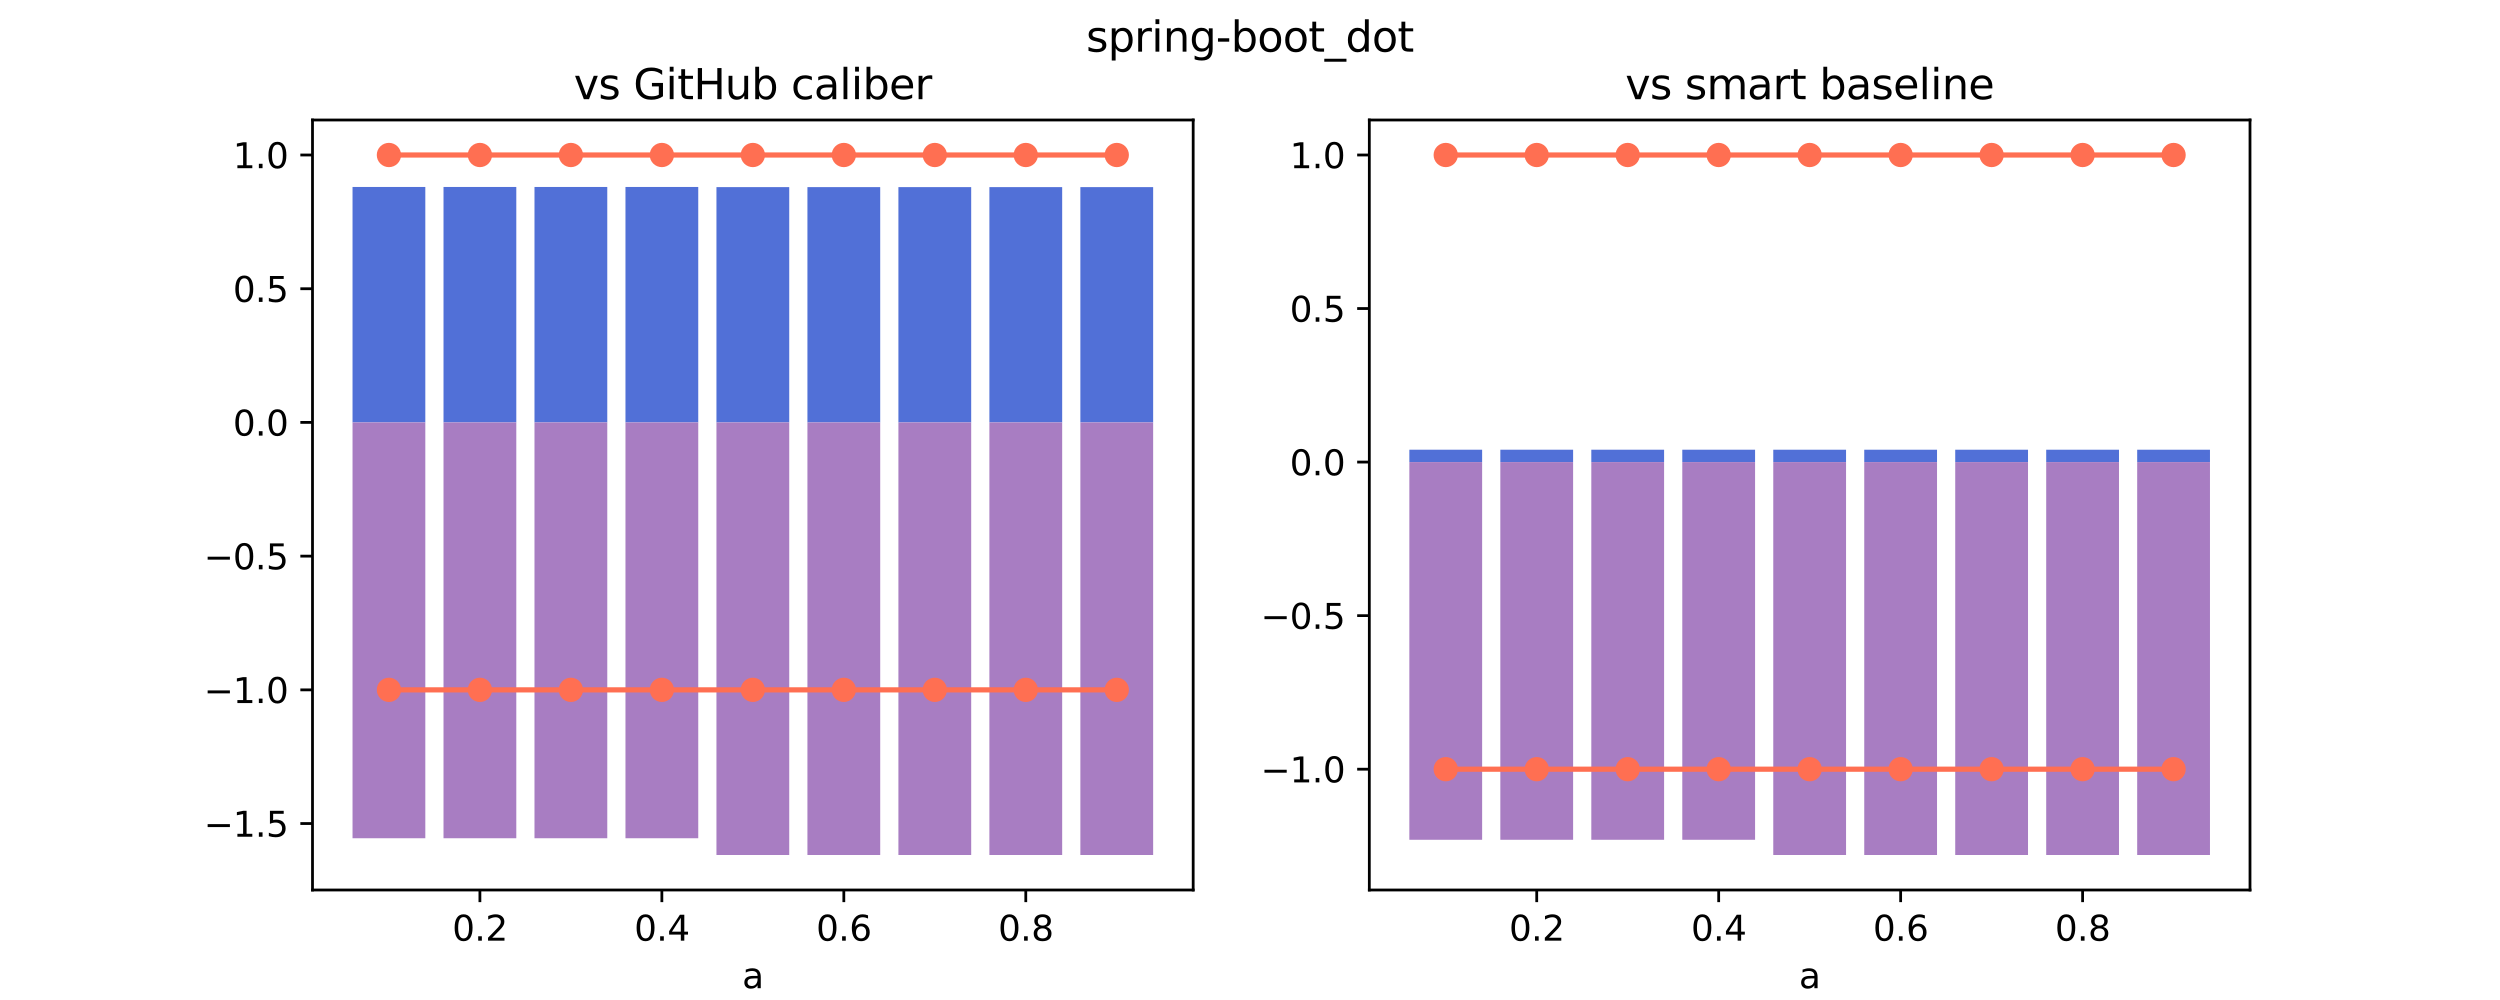 <?xml version="1.0" encoding="utf-8" standalone="no"?>
<!DOCTYPE svg PUBLIC "-//W3C//DTD SVG 1.1//EN"
  "http://www.w3.org/Graphics/SVG/1.1/DTD/svg11.dtd">
<svg xmlns:xlink="http://www.w3.org/1999/xlink" width="720pt" height="288pt" viewBox="0 0 720 288" xmlns="http://www.w3.org/2000/svg" version="1.1">
 <defs>
  <style type="text/css">*{stroke-linejoin: round; stroke-linecap: butt}</style>
 </defs>
 <g id="figure_1">
  <g id="patch_1">
   <path d="M 0 288 
L 720 288 
L 720 0 
L 0 0 
z
" style="fill: #ffffff"/>
  </g>
  <g id="axes_1">
   <g id="patch_2">
    <path d="M 90 256.32 
L 343.636 256.32 
L 343.636 34.56 
L 90 34.56 
z
" style="fill: #ffffff"/>
   </g>
   <g id="patch_3">
    <path d="M 101.529 121.658 
L 122.491 121.658 
L 122.491 53.846 
L 101.529 53.846 
z
" clip-path="url(#p2cca40b9d6)" style="fill: #5170d7"/>
   </g>
   <g id="patch_4">
    <path d="M 127.731 121.658 
L 148.693 121.658 
L 148.693 53.846 
L 127.731 53.846 
z
" clip-path="url(#p2cca40b9d6)" style="fill: #5170d7"/>
   </g>
   <g id="patch_5">
    <path d="M 153.933 121.658 
L 174.895 121.658 
L 174.895 53.846 
L 153.933 53.846 
z
" clip-path="url(#p2cca40b9d6)" style="fill: #5170d7"/>
   </g>
   <g id="patch_6">
    <path d="M 180.135 121.658 
L 201.097 121.658 
L 201.097 53.846 
L 180.135 53.846 
z
" clip-path="url(#p2cca40b9d6)" style="fill: #5170d7"/>
   </g>
   <g id="patch_7">
    <path d="M 206.337 121.658 
L 227.299 121.658 
L 227.299 53.89 
L 206.337 53.89 
z
" clip-path="url(#p2cca40b9d6)" style="fill: #5170d7"/>
   </g>
   <g id="patch_8">
    <path d="M 232.539 121.658 
L 253.501 121.658 
L 253.501 53.89 
L 232.539 53.89 
z
" clip-path="url(#p2cca40b9d6)" style="fill: #5170d7"/>
   </g>
   <g id="patch_9">
    <path d="M 258.742 121.658 
L 279.703 121.658 
L 279.703 53.89 
L 258.742 53.89 
z
" clip-path="url(#p2cca40b9d6)" style="fill: #5170d7"/>
   </g>
   <g id="patch_10">
    <path d="M 284.944 121.658 
L 305.905 121.658 
L 305.905 53.89 
L 284.944 53.89 
z
" clip-path="url(#p2cca40b9d6)" style="fill: #5170d7"/>
   </g>
   <g id="patch_11">
    <path d="M 311.146 121.658 
L 332.107 121.658 
L 332.107 53.89 
L 311.146 53.89 
z
" clip-path="url(#p2cca40b9d6)" style="fill: #5170d7"/>
   </g>
   <g id="patch_12">
    <path d="M 101.529 121.658 
L 122.491 121.658 
L 122.491 241.415 
L 101.529 241.415 
z
" clip-path="url(#p2cca40b9d6)" style="fill: #a87dc2"/>
   </g>
   <g id="patch_13">
    <path d="M 127.731 121.658 
L 148.693 121.658 
L 148.693 241.415 
L 127.731 241.415 
z
" clip-path="url(#p2cca40b9d6)" style="fill: #a87dc2"/>
   </g>
   <g id="patch_14">
    <path d="M 153.933 121.658 
L 174.895 121.658 
L 174.895 241.415 
L 153.933 241.415 
z
" clip-path="url(#p2cca40b9d6)" style="fill: #a87dc2"/>
   </g>
   <g id="patch_15">
    <path d="M 180.135 121.658 
L 201.097 121.658 
L 201.097 241.415 
L 180.135 241.415 
z
" clip-path="url(#p2cca40b9d6)" style="fill: #a87dc2"/>
   </g>
   <g id="patch_16">
    <path d="M 206.337 121.658 
L 227.299 121.658 
L 227.299 246.24 
L 206.337 246.24 
z
" clip-path="url(#p2cca40b9d6)" style="fill: #a87dc2"/>
   </g>
   <g id="patch_17">
    <path d="M 232.539 121.658 
L 253.501 121.658 
L 253.501 246.24 
L 232.539 246.24 
z
" clip-path="url(#p2cca40b9d6)" style="fill: #a87dc2"/>
   </g>
   <g id="patch_18">
    <path d="M 258.742 121.658 
L 279.703 121.658 
L 279.703 246.24 
L 258.742 246.24 
z
" clip-path="url(#p2cca40b9d6)" style="fill: #a87dc2"/>
   </g>
   <g id="patch_19">
    <path d="M 284.944 121.658 
L 305.905 121.658 
L 305.905 246.24 
L 284.944 246.24 
z
" clip-path="url(#p2cca40b9d6)" style="fill: #a87dc2"/>
   </g>
   <g id="patch_20">
    <path d="M 311.146 121.658 
L 332.107 121.658 
L 332.107 246.24 
L 311.146 246.24 
z
" clip-path="url(#p2cca40b9d6)" style="fill: #a87dc2"/>
   </g>
   <g id="matplotlib.axis_1">
    <g id="xtick_1">
     <g id="line2d_1">
      <defs>
       <path id="m92623efba1" d="M 0 0 
L 0 3.5 
" style="stroke: #000000; stroke-width: 0.8"/>
      </defs>
      <g>
       <use xlink:href="#m92623efba1" x="138.212" y="256.32" style="stroke: #000000; stroke-width: 0.8"/>
      </g>
     </g>
     <g id="text_1">
      <!-- 0.2 -->
      <g transform="translate(130.26 270.918) scale(0.1 -0.1)">
       <defs>
        <path id="DejaVuSans-30" d="M 2034 4250 
Q 1547 4250 1301 3770 
Q 1056 3291 1056 2328 
Q 1056 1369 1301 889 
Q 1547 409 2034 409 
Q 2525 409 2770 889 
Q 3016 1369 3016 2328 
Q 3016 3291 2770 3770 
Q 2525 4250 2034 4250 
z
M 2034 4750 
Q 2819 4750 3233 4129 
Q 3647 3509 3647 2328 
Q 3647 1150 3233 529 
Q 2819 -91 2034 -91 
Q 1250 -91 836 529 
Q 422 1150 422 2328 
Q 422 3509 836 4129 
Q 1250 4750 2034 4750 
z
" transform="scale(0.016)"/>
        <path id="DejaVuSans-2e" d="M 684 794 
L 1344 794 
L 1344 0 
L 684 0 
L 684 794 
z
" transform="scale(0.016)"/>
        <path id="DejaVuSans-32" d="M 1228 531 
L 3431 531 
L 3431 0 
L 469 0 
L 469 531 
Q 828 903 1448 1529 
Q 2069 2156 2228 2338 
Q 2531 2678 2651 2914 
Q 2772 3150 2772 3378 
Q 2772 3750 2511 3984 
Q 2250 4219 1831 4219 
Q 1534 4219 1204 4116 
Q 875 4013 500 3803 
L 500 4441 
Q 881 4594 1212 4672 
Q 1544 4750 1819 4750 
Q 2544 4750 2975 4387 
Q 3406 4025 3406 3419 
Q 3406 3131 3298 2873 
Q 3191 2616 2906 2266 
Q 2828 2175 2409 1742 
Q 1991 1309 1228 531 
z
" transform="scale(0.016)"/>
       </defs>
       <use xlink:href="#DejaVuSans-30"/>
       <use xlink:href="#DejaVuSans-2e" x="63.623"/>
       <use xlink:href="#DejaVuSans-32" x="95.41"/>
      </g>
     </g>
    </g>
    <g id="xtick_2">
     <g id="line2d_2">
      <g>
       <use xlink:href="#m92623efba1" x="190.616" y="256.32" style="stroke: #000000; stroke-width: 0.8"/>
      </g>
     </g>
     <g id="text_2">
      <!-- 0.4 -->
      <g transform="translate(182.665 270.918) scale(0.1 -0.1)">
       <defs>
        <path id="DejaVuSans-34" d="M 2419 4116 
L 825 1625 
L 2419 1625 
L 2419 4116 
z
M 2253 4666 
L 3047 4666 
L 3047 1625 
L 3713 1625 
L 3713 1100 
L 3047 1100 
L 3047 0 
L 2419 0 
L 2419 1100 
L 313 1100 
L 313 1709 
L 2253 4666 
z
" transform="scale(0.016)"/>
       </defs>
       <use xlink:href="#DejaVuSans-30"/>
       <use xlink:href="#DejaVuSans-2e" x="63.623"/>
       <use xlink:href="#DejaVuSans-34" x="95.41"/>
      </g>
     </g>
    </g>
    <g id="xtick_3">
     <g id="line2d_3">
      <g>
       <use xlink:href="#m92623efba1" x="243.02" y="256.32" style="stroke: #000000; stroke-width: 0.8"/>
      </g>
     </g>
     <g id="text_3">
      <!-- 0.6 -->
      <g transform="translate(235.069 270.918) scale(0.1 -0.1)">
       <defs>
        <path id="DejaVuSans-36" d="M 2113 2584 
Q 1688 2584 1439 2293 
Q 1191 2003 1191 1497 
Q 1191 994 1439 701 
Q 1688 409 2113 409 
Q 2538 409 2786 701 
Q 3034 994 3034 1497 
Q 3034 2003 2786 2293 
Q 2538 2584 2113 2584 
z
M 3366 4563 
L 3366 3988 
Q 3128 4100 2886 4159 
Q 2644 4219 2406 4219 
Q 1781 4219 1451 3797 
Q 1122 3375 1075 2522 
Q 1259 2794 1537 2939 
Q 1816 3084 2150 3084 
Q 2853 3084 3261 2657 
Q 3669 2231 3669 1497 
Q 3669 778 3244 343 
Q 2819 -91 2113 -91 
Q 1303 -91 875 529 
Q 447 1150 447 2328 
Q 447 3434 972 4092 
Q 1497 4750 2381 4750 
Q 2619 4750 2861 4703 
Q 3103 4656 3366 4563 
z
" transform="scale(0.016)"/>
       </defs>
       <use xlink:href="#DejaVuSans-30"/>
       <use xlink:href="#DejaVuSans-2e" x="63.623"/>
       <use xlink:href="#DejaVuSans-36" x="95.41"/>
      </g>
     </g>
    </g>
    <g id="xtick_4">
     <g id="line2d_4">
      <g>
       <use xlink:href="#m92623efba1" x="295.424" y="256.32" style="stroke: #000000; stroke-width: 0.8"/>
      </g>
     </g>
     <g id="text_4">
      <!-- 0.8 -->
      <g transform="translate(287.473 270.918) scale(0.1 -0.1)">
       <defs>
        <path id="DejaVuSans-38" d="M 2034 2216 
Q 1584 2216 1326 1975 
Q 1069 1734 1069 1313 
Q 1069 891 1326 650 
Q 1584 409 2034 409 
Q 2484 409 2743 651 
Q 3003 894 3003 1313 
Q 3003 1734 2745 1975 
Q 2488 2216 2034 2216 
z
M 1403 2484 
Q 997 2584 770 2862 
Q 544 3141 544 3541 
Q 544 4100 942 4425 
Q 1341 4750 2034 4750 
Q 2731 4750 3128 4425 
Q 3525 4100 3525 3541 
Q 3525 3141 3298 2862 
Q 3072 2584 2669 2484 
Q 3125 2378 3379 2068 
Q 3634 1759 3634 1313 
Q 3634 634 3220 271 
Q 2806 -91 2034 -91 
Q 1263 -91 848 271 
Q 434 634 434 1313 
Q 434 1759 690 2068 
Q 947 2378 1403 2484 
z
M 1172 3481 
Q 1172 3119 1398 2916 
Q 1625 2713 2034 2713 
Q 2441 2713 2670 2916 
Q 2900 3119 2900 3481 
Q 2900 3844 2670 4047 
Q 2441 4250 2034 4250 
Q 1625 4250 1398 4047 
Q 1172 3844 1172 3481 
z
" transform="scale(0.016)"/>
       </defs>
       <use xlink:href="#DejaVuSans-30"/>
       <use xlink:href="#DejaVuSans-2e" x="63.623"/>
       <use xlink:href="#DejaVuSans-38" x="95.41"/>
      </g>
     </g>
    </g>
    <g id="text_5">
     <!-- a -->
     <g transform="translate(213.754 284.597) scale(0.1 -0.1)">
      <defs>
       <path id="DejaVuSans-61" d="M 2194 1759 
Q 1497 1759 1228 1600 
Q 959 1441 959 1056 
Q 959 750 1161 570 
Q 1363 391 1709 391 
Q 2188 391 2477 730 
Q 2766 1069 2766 1631 
L 2766 1759 
L 2194 1759 
z
M 3341 1997 
L 3341 0 
L 2766 0 
L 2766 531 
Q 2569 213 2275 61 
Q 1981 -91 1556 -91 
Q 1019 -91 701 211 
Q 384 513 384 1019 
Q 384 1609 779 1909 
Q 1175 2209 1959 2209 
L 2766 2209 
L 2766 2266 
Q 2766 2663 2505 2880 
Q 2244 3097 1772 3097 
Q 1472 3097 1187 3025 
Q 903 2953 641 2809 
L 641 3341 
Q 956 3463 1253 3523 
Q 1550 3584 1831 3584 
Q 2591 3584 2966 3190 
Q 3341 2797 3341 1997 
z
" transform="scale(0.016)"/>
      </defs>
      <use xlink:href="#DejaVuSans-61"/>
     </g>
    </g>
   </g>
   <g id="matplotlib.axis_2">
    <g id="ytick_1">
     <g id="line2d_5">
      <defs>
       <path id="mc4d40454fe" d="M 0 0 
L -3.5 0 
" style="stroke: #000000; stroke-width: 0.8"/>
      </defs>
      <g>
       <use xlink:href="#mc4d40454fe" x="90" y="237.184" style="stroke: #000000; stroke-width: 0.8"/>
      </g>
     </g>
     <g id="text_6">
      <!-- −1.5 -->
      <g transform="translate(58.717 240.983) scale(0.1 -0.1)">
       <defs>
        <path id="DejaVuSans-2212" d="M 678 2272 
L 4684 2272 
L 4684 1741 
L 678 1741 
L 678 2272 
z
" transform="scale(0.016)"/>
        <path id="DejaVuSans-31" d="M 794 531 
L 1825 531 
L 1825 4091 
L 703 3866 
L 703 4441 
L 1819 4666 
L 2450 4666 
L 2450 531 
L 3481 531 
L 3481 0 
L 794 0 
L 794 531 
z
" transform="scale(0.016)"/>
        <path id="DejaVuSans-35" d="M 691 4666 
L 3169 4666 
L 3169 4134 
L 1269 4134 
L 1269 2991 
Q 1406 3038 1543 3061 
Q 1681 3084 1819 3084 
Q 2600 3084 3056 2656 
Q 3513 2228 3513 1497 
Q 3513 744 3044 326 
Q 2575 -91 1722 -91 
Q 1428 -91 1123 -41 
Q 819 9 494 109 
L 494 744 
Q 775 591 1075 516 
Q 1375 441 1709 441 
Q 2250 441 2565 725 
Q 2881 1009 2881 1497 
Q 2881 1984 2565 2268 
Q 2250 2553 1709 2553 
Q 1456 2553 1204 2497 
Q 953 2441 691 2322 
L 691 4666 
z
" transform="scale(0.016)"/>
       </defs>
       <use xlink:href="#DejaVuSans-2212"/>
       <use xlink:href="#DejaVuSans-31" x="83.789"/>
       <use xlink:href="#DejaVuSans-2e" x="147.412"/>
       <use xlink:href="#DejaVuSans-35" x="179.199"/>
      </g>
     </g>
    </g>
    <g id="ytick_2">
     <g id="line2d_6">
      <g>
       <use xlink:href="#mc4d40454fe" x="90" y="198.675" style="stroke: #000000; stroke-width: 0.8"/>
      </g>
     </g>
     <g id="text_7">
      <!-- −1.0 -->
      <g transform="translate(58.717 202.474) scale(0.1 -0.1)">
       <use xlink:href="#DejaVuSans-2212"/>
       <use xlink:href="#DejaVuSans-31" x="83.789"/>
       <use xlink:href="#DejaVuSans-2e" x="147.412"/>
       <use xlink:href="#DejaVuSans-30" x="179.199"/>
      </g>
     </g>
    </g>
    <g id="ytick_3">
     <g id="line2d_7">
      <g>
       <use xlink:href="#mc4d40454fe" x="90" y="160.166" style="stroke: #000000; stroke-width: 0.8"/>
      </g>
     </g>
     <g id="text_8">
      <!-- −0.5 -->
      <g transform="translate(58.717 163.966) scale(0.1 -0.1)">
       <use xlink:href="#DejaVuSans-2212"/>
       <use xlink:href="#DejaVuSans-30" x="83.789"/>
       <use xlink:href="#DejaVuSans-2e" x="147.412"/>
       <use xlink:href="#DejaVuSans-35" x="179.199"/>
      </g>
     </g>
    </g>
    <g id="ytick_4">
     <g id="line2d_8">
      <g>
       <use xlink:href="#mc4d40454fe" x="90" y="121.658" style="stroke: #000000; stroke-width: 0.8"/>
      </g>
     </g>
     <g id="text_9">
      <!-- 0.0 -->
      <g transform="translate(67.097 125.457) scale(0.1 -0.1)">
       <use xlink:href="#DejaVuSans-30"/>
       <use xlink:href="#DejaVuSans-2e" x="63.623"/>
       <use xlink:href="#DejaVuSans-30" x="95.41"/>
      </g>
     </g>
    </g>
    <g id="ytick_5">
     <g id="line2d_9">
      <g>
       <use xlink:href="#mc4d40454fe" x="90" y="83.149" style="stroke: #000000; stroke-width: 0.8"/>
      </g>
     </g>
     <g id="text_10">
      <!-- 0.5 -->
      <g transform="translate(67.097 86.948) scale(0.1 -0.1)">
       <use xlink:href="#DejaVuSans-30"/>
       <use xlink:href="#DejaVuSans-2e" x="63.623"/>
       <use xlink:href="#DejaVuSans-35" x="95.41"/>
      </g>
     </g>
    </g>
    <g id="ytick_6">
     <g id="line2d_10">
      <g>
       <use xlink:href="#mc4d40454fe" x="90" y="44.64" style="stroke: #000000; stroke-width: 0.8"/>
      </g>
     </g>
     <g id="text_11">
      <!-- 1.0 -->
      <g transform="translate(67.097 48.439) scale(0.1 -0.1)">
       <use xlink:href="#DejaVuSans-31"/>
       <use xlink:href="#DejaVuSans-2e" x="63.623"/>
       <use xlink:href="#DejaVuSans-30" x="95.41"/>
      </g>
     </g>
    </g>
   </g>
   <g id="line2d_11">
    <path d="M 112.01 44.64 
L 138.212 44.64 
L 164.414 44.64 
L 190.616 44.64 
L 216.818 44.64 
L 243.02 44.64 
L 269.222 44.64 
L 295.424 44.64 
L 321.627 44.64 
" clip-path="url(#p2cca40b9d6)" style="fill: none; stroke: #ff6f52; stroke-width: 1.5; stroke-linecap: square"/>
    <defs>
     <path id="me599500bf2" d="M 0 3 
C 0.796 3 1.559 2.684 2.121 2.121 
C 2.684 1.559 3 0.796 3 0 
C 3 -0.796 2.684 -1.559 2.121 -2.121 
C 1.559 -2.684 0.796 -3 0 -3 
C -0.796 -3 -1.559 -2.684 -2.121 -2.121 
C -2.684 -1.559 -3 -0.796 -3 0 
C -3 0.796 -2.684 1.559 -2.121 2.121 
C -1.559 2.684 -0.796 3 0 3 
z
" style="stroke: #ff6f52"/>
    </defs>
    <g clip-path="url(#p2cca40b9d6)">
     <use xlink:href="#me599500bf2" x="112.01" y="44.64" style="fill: #ff6f52; stroke: #ff6f52"/>
     <use xlink:href="#me599500bf2" x="138.212" y="44.64" style="fill: #ff6f52; stroke: #ff6f52"/>
     <use xlink:href="#me599500bf2" x="164.414" y="44.64" style="fill: #ff6f52; stroke: #ff6f52"/>
     <use xlink:href="#me599500bf2" x="190.616" y="44.64" style="fill: #ff6f52; stroke: #ff6f52"/>
     <use xlink:href="#me599500bf2" x="216.818" y="44.64" style="fill: #ff6f52; stroke: #ff6f52"/>
     <use xlink:href="#me599500bf2" x="243.02" y="44.64" style="fill: #ff6f52; stroke: #ff6f52"/>
     <use xlink:href="#me599500bf2" x="269.222" y="44.64" style="fill: #ff6f52; stroke: #ff6f52"/>
     <use xlink:href="#me599500bf2" x="295.424" y="44.64" style="fill: #ff6f52; stroke: #ff6f52"/>
     <use xlink:href="#me599500bf2" x="321.627" y="44.64" style="fill: #ff6f52; stroke: #ff6f52"/>
    </g>
   </g>
   <g id="line2d_12">
    <path d="M 112.01 198.675 
L 138.212 198.675 
L 164.414 198.675 
L 190.616 198.675 
L 216.818 198.675 
L 243.02 198.675 
L 269.222 198.675 
L 295.424 198.675 
L 321.627 198.675 
" clip-path="url(#p2cca40b9d6)" style="fill: none; stroke: #ff6f52; stroke-width: 1.5; stroke-linecap: square"/>
    <g clip-path="url(#p2cca40b9d6)">
     <use xlink:href="#me599500bf2" x="112.01" y="198.675" style="fill: #ff6f52; stroke: #ff6f52"/>
     <use xlink:href="#me599500bf2" x="138.212" y="198.675" style="fill: #ff6f52; stroke: #ff6f52"/>
     <use xlink:href="#me599500bf2" x="164.414" y="198.675" style="fill: #ff6f52; stroke: #ff6f52"/>
     <use xlink:href="#me599500bf2" x="190.616" y="198.675" style="fill: #ff6f52; stroke: #ff6f52"/>
     <use xlink:href="#me599500bf2" x="216.818" y="198.675" style="fill: #ff6f52; stroke: #ff6f52"/>
     <use xlink:href="#me599500bf2" x="243.02" y="198.675" style="fill: #ff6f52; stroke: #ff6f52"/>
     <use xlink:href="#me599500bf2" x="269.222" y="198.675" style="fill: #ff6f52; stroke: #ff6f52"/>
     <use xlink:href="#me599500bf2" x="295.424" y="198.675" style="fill: #ff6f52; stroke: #ff6f52"/>
     <use xlink:href="#me599500bf2" x="321.627" y="198.675" style="fill: #ff6f52; stroke: #ff6f52"/>
    </g>
   </g>
   <g id="patch_21">
    <path d="M 90 256.32 
L 90 34.56 
" style="fill: none; stroke: #000000; stroke-width: 0.8; stroke-linejoin: miter; stroke-linecap: square"/>
   </g>
   <g id="patch_22">
    <path d="M 343.636 256.32 
L 343.636 34.56 
" style="fill: none; stroke: #000000; stroke-width: 0.8; stroke-linejoin: miter; stroke-linecap: square"/>
   </g>
   <g id="patch_23">
    <path d="M 90 256.32 
L 343.636 256.32 
" style="fill: none; stroke: #000000; stroke-width: 0.8; stroke-linejoin: miter; stroke-linecap: square"/>
   </g>
   <g id="patch_24">
    <path d="M 90 34.56 
L 343.636 34.56 
" style="fill: none; stroke: #000000; stroke-width: 0.8; stroke-linejoin: miter; stroke-linecap: square"/>
   </g>
   <g id="text_12">
    <!-- vs GitHub caliber -->
    <g transform="translate(165.258 28.56) scale(0.12 -0.12)">
     <defs>
      <path id="DejaVuSans-76" d="M 191 3500 
L 800 3500 
L 1894 563 
L 2988 3500 
L 3597 3500 
L 2284 0 
L 1503 0 
L 191 3500 
z
" transform="scale(0.016)"/>
      <path id="DejaVuSans-73" d="M 2834 3397 
L 2834 2853 
Q 2591 2978 2328 3040 
Q 2066 3103 1784 3103 
Q 1356 3103 1142 2972 
Q 928 2841 928 2578 
Q 928 2378 1081 2264 
Q 1234 2150 1697 2047 
L 1894 2003 
Q 2506 1872 2764 1633 
Q 3022 1394 3022 966 
Q 3022 478 2636 193 
Q 2250 -91 1575 -91 
Q 1294 -91 989 -36 
Q 684 19 347 128 
L 347 722 
Q 666 556 975 473 
Q 1284 391 1588 391 
Q 1994 391 2212 530 
Q 2431 669 2431 922 
Q 2431 1156 2273 1281 
Q 2116 1406 1581 1522 
L 1381 1569 
Q 847 1681 609 1914 
Q 372 2147 372 2553 
Q 372 3047 722 3315 
Q 1072 3584 1716 3584 
Q 2034 3584 2315 3537 
Q 2597 3491 2834 3397 
z
" transform="scale(0.016)"/>
      <path id="DejaVuSans-20" transform="scale(0.016)"/>
      <path id="DejaVuSans-47" d="M 3809 666 
L 3809 1919 
L 2778 1919 
L 2778 2438 
L 4434 2438 
L 4434 434 
Q 4069 175 3628 42 
Q 3188 -91 2688 -91 
Q 1594 -91 976 548 
Q 359 1188 359 2328 
Q 359 3472 976 4111 
Q 1594 4750 2688 4750 
Q 3144 4750 3555 4637 
Q 3966 4525 4313 4306 
L 4313 3634 
Q 3963 3931 3569 4081 
Q 3175 4231 2741 4231 
Q 1884 4231 1454 3753 
Q 1025 3275 1025 2328 
Q 1025 1384 1454 906 
Q 1884 428 2741 428 
Q 3075 428 3337 486 
Q 3600 544 3809 666 
z
" transform="scale(0.016)"/>
      <path id="DejaVuSans-69" d="M 603 3500 
L 1178 3500 
L 1178 0 
L 603 0 
L 603 3500 
z
M 603 4863 
L 1178 4863 
L 1178 4134 
L 603 4134 
L 603 4863 
z
" transform="scale(0.016)"/>
      <path id="DejaVuSans-74" d="M 1172 4494 
L 1172 3500 
L 2356 3500 
L 2356 3053 
L 1172 3053 
L 1172 1153 
Q 1172 725 1289 603 
Q 1406 481 1766 481 
L 2356 481 
L 2356 0 
L 1766 0 
Q 1100 0 847 248 
Q 594 497 594 1153 
L 594 3053 
L 172 3053 
L 172 3500 
L 594 3500 
L 594 4494 
L 1172 4494 
z
" transform="scale(0.016)"/>
      <path id="DejaVuSans-48" d="M 628 4666 
L 1259 4666 
L 1259 2753 
L 3553 2753 
L 3553 4666 
L 4184 4666 
L 4184 0 
L 3553 0 
L 3553 2222 
L 1259 2222 
L 1259 0 
L 628 0 
L 628 4666 
z
" transform="scale(0.016)"/>
      <path id="DejaVuSans-75" d="M 544 1381 
L 544 3500 
L 1119 3500 
L 1119 1403 
Q 1119 906 1312 657 
Q 1506 409 1894 409 
Q 2359 409 2629 706 
Q 2900 1003 2900 1516 
L 2900 3500 
L 3475 3500 
L 3475 0 
L 2900 0 
L 2900 538 
Q 2691 219 2414 64 
Q 2138 -91 1772 -91 
Q 1169 -91 856 284 
Q 544 659 544 1381 
z
M 1991 3584 
L 1991 3584 
z
" transform="scale(0.016)"/>
      <path id="DejaVuSans-62" d="M 3116 1747 
Q 3116 2381 2855 2742 
Q 2594 3103 2138 3103 
Q 1681 3103 1420 2742 
Q 1159 2381 1159 1747 
Q 1159 1113 1420 752 
Q 1681 391 2138 391 
Q 2594 391 2855 752 
Q 3116 1113 3116 1747 
z
M 1159 2969 
Q 1341 3281 1617 3432 
Q 1894 3584 2278 3584 
Q 2916 3584 3314 3078 
Q 3713 2572 3713 1747 
Q 3713 922 3314 415 
Q 2916 -91 2278 -91 
Q 1894 -91 1617 61 
Q 1341 213 1159 525 
L 1159 0 
L 581 0 
L 581 4863 
L 1159 4863 
L 1159 2969 
z
" transform="scale(0.016)"/>
      <path id="DejaVuSans-63" d="M 3122 3366 
L 3122 2828 
Q 2878 2963 2633 3030 
Q 2388 3097 2138 3097 
Q 1578 3097 1268 2742 
Q 959 2388 959 1747 
Q 959 1106 1268 751 
Q 1578 397 2138 397 
Q 2388 397 2633 464 
Q 2878 531 3122 666 
L 3122 134 
Q 2881 22 2623 -34 
Q 2366 -91 2075 -91 
Q 1284 -91 818 406 
Q 353 903 353 1747 
Q 353 2603 823 3093 
Q 1294 3584 2113 3584 
Q 2378 3584 2631 3529 
Q 2884 3475 3122 3366 
z
" transform="scale(0.016)"/>
      <path id="DejaVuSans-6c" d="M 603 4863 
L 1178 4863 
L 1178 0 
L 603 0 
L 603 4863 
z
" transform="scale(0.016)"/>
      <path id="DejaVuSans-65" d="M 3597 1894 
L 3597 1613 
L 953 1613 
Q 991 1019 1311 708 
Q 1631 397 2203 397 
Q 2534 397 2845 478 
Q 3156 559 3463 722 
L 3463 178 
Q 3153 47 2828 -22 
Q 2503 -91 2169 -91 
Q 1331 -91 842 396 
Q 353 884 353 1716 
Q 353 2575 817 3079 
Q 1281 3584 2069 3584 
Q 2775 3584 3186 3129 
Q 3597 2675 3597 1894 
z
M 3022 2063 
Q 3016 2534 2758 2815 
Q 2500 3097 2075 3097 
Q 1594 3097 1305 2825 
Q 1016 2553 972 2059 
L 3022 2063 
z
" transform="scale(0.016)"/>
      <path id="DejaVuSans-72" d="M 2631 2963 
Q 2534 3019 2420 3045 
Q 2306 3072 2169 3072 
Q 1681 3072 1420 2755 
Q 1159 2438 1159 1844 
L 1159 0 
L 581 0 
L 581 3500 
L 1159 3500 
L 1159 2956 
Q 1341 3275 1631 3429 
Q 1922 3584 2338 3584 
Q 2397 3584 2469 3576 
Q 2541 3569 2628 3553 
L 2631 2963 
z
" transform="scale(0.016)"/>
     </defs>
     <use xlink:href="#DejaVuSans-76"/>
     <use xlink:href="#DejaVuSans-73" x="59.18"/>
     <use xlink:href="#DejaVuSans-20" x="111.279"/>
     <use xlink:href="#DejaVuSans-47" x="143.066"/>
     <use xlink:href="#DejaVuSans-69" x="220.557"/>
     <use xlink:href="#DejaVuSans-74" x="248.34"/>
     <use xlink:href="#DejaVuSans-48" x="287.549"/>
     <use xlink:href="#DejaVuSans-75" x="362.744"/>
     <use xlink:href="#DejaVuSans-62" x="426.123"/>
     <use xlink:href="#DejaVuSans-20" x="489.6"/>
     <use xlink:href="#DejaVuSans-63" x="521.387"/>
     <use xlink:href="#DejaVuSans-61" x="576.367"/>
     <use xlink:href="#DejaVuSans-6c" x="637.646"/>
     <use xlink:href="#DejaVuSans-69" x="665.43"/>
     <use xlink:href="#DejaVuSans-62" x="693.213"/>
     <use xlink:href="#DejaVuSans-65" x="756.689"/>
     <use xlink:href="#DejaVuSans-72" x="818.213"/>
    </g>
   </g>
  </g>
  <g id="axes_2">
   <g id="patch_25">
    <path d="M 394.364 256.32 
L 648 256.32 
L 648 34.56 
L 394.364 34.56 
z
" style="fill: #ffffff"/>
   </g>
   <g id="patch_26">
    <path d="M 405.893 133.082 
L 426.854 133.082 
L 426.854 129.517 
L 405.893 129.517 
z
" clip-path="url(#p3dd75654bf)" style="fill: #5170d7"/>
   </g>
   <g id="patch_27">
    <path d="M 432.095 133.082 
L 453.056 133.082 
L 453.056 129.517 
L 432.095 129.517 
z
" clip-path="url(#p3dd75654bf)" style="fill: #5170d7"/>
   </g>
   <g id="patch_28">
    <path d="M 458.297 133.082 
L 479.258 133.082 
L 479.258 129.517 
L 458.297 129.517 
z
" clip-path="url(#p3dd75654bf)" style="fill: #5170d7"/>
   </g>
   <g id="patch_29">
    <path d="M 484.499 133.082 
L 505.461 133.082 
L 505.461 129.517 
L 484.499 129.517 
z
" clip-path="url(#p3dd75654bf)" style="fill: #5170d7"/>
   </g>
   <g id="patch_30">
    <path d="M 510.701 133.082 
L 531.663 133.082 
L 531.663 129.519 
L 510.701 129.519 
z
" clip-path="url(#p3dd75654bf)" style="fill: #5170d7"/>
   </g>
   <g id="patch_31">
    <path d="M 536.903 133.082 
L 557.865 133.082 
L 557.865 129.519 
L 536.903 129.519 
z
" clip-path="url(#p3dd75654bf)" style="fill: #5170d7"/>
   </g>
   <g id="patch_32">
    <path d="M 563.105 133.082 
L 584.067 133.082 
L 584.067 129.519 
L 563.105 129.519 
z
" clip-path="url(#p3dd75654bf)" style="fill: #5170d7"/>
   </g>
   <g id="patch_33">
    <path d="M 589.307 133.082 
L 610.269 133.082 
L 610.269 129.519 
L 589.307 129.519 
z
" clip-path="url(#p3dd75654bf)" style="fill: #5170d7"/>
   </g>
   <g id="patch_34">
    <path d="M 615.509 133.082 
L 636.471 133.082 
L 636.471 129.519 
L 615.509 129.519 
z
" clip-path="url(#p3dd75654bf)" style="fill: #5170d7"/>
   </g>
   <g id="patch_35">
    <path d="M 405.893 133.082 
L 426.854 133.082 
L 426.854 241.857 
L 405.893 241.857 
z
" clip-path="url(#p3dd75654bf)" style="fill: #a87dc2"/>
   </g>
   <g id="patch_36">
    <path d="M 432.095 133.082 
L 453.056 133.082 
L 453.056 241.857 
L 432.095 241.857 
z
" clip-path="url(#p3dd75654bf)" style="fill: #a87dc2"/>
   </g>
   <g id="patch_37">
    <path d="M 458.297 133.082 
L 479.258 133.082 
L 479.258 241.857 
L 458.297 241.857 
z
" clip-path="url(#p3dd75654bf)" style="fill: #a87dc2"/>
   </g>
   <g id="patch_38">
    <path d="M 484.499 133.082 
L 505.461 133.082 
L 505.461 241.857 
L 484.499 241.857 
z
" clip-path="url(#p3dd75654bf)" style="fill: #a87dc2"/>
   </g>
   <g id="patch_39">
    <path d="M 510.701 133.082 
L 531.663 133.082 
L 531.663 246.24 
L 510.701 246.24 
z
" clip-path="url(#p3dd75654bf)" style="fill: #a87dc2"/>
   </g>
   <g id="patch_40">
    <path d="M 536.903 133.082 
L 557.865 133.082 
L 557.865 246.24 
L 536.903 246.24 
z
" clip-path="url(#p3dd75654bf)" style="fill: #a87dc2"/>
   </g>
   <g id="patch_41">
    <path d="M 563.105 133.082 
L 584.067 133.082 
L 584.067 246.24 
L 563.105 246.24 
z
" clip-path="url(#p3dd75654bf)" style="fill: #a87dc2"/>
   </g>
   <g id="patch_42">
    <path d="M 589.307 133.082 
L 610.269 133.082 
L 610.269 246.24 
L 589.307 246.24 
z
" clip-path="url(#p3dd75654bf)" style="fill: #a87dc2"/>
   </g>
   <g id="patch_43">
    <path d="M 615.509 133.082 
L 636.471 133.082 
L 636.471 246.24 
L 615.509 246.24 
z
" clip-path="url(#p3dd75654bf)" style="fill: #a87dc2"/>
   </g>
   <g id="matplotlib.axis_3">
    <g id="xtick_5">
     <g id="line2d_13">
      <g>
       <use xlink:href="#m92623efba1" x="442.576" y="256.32" style="stroke: #000000; stroke-width: 0.8"/>
      </g>
     </g>
     <g id="text_13">
      <!-- 0.2 -->
      <g transform="translate(434.624 270.918) scale(0.1 -0.1)">
       <use xlink:href="#DejaVuSans-30"/>
       <use xlink:href="#DejaVuSans-2e" x="63.623"/>
       <use xlink:href="#DejaVuSans-32" x="95.41"/>
      </g>
     </g>
    </g>
    <g id="xtick_6">
     <g id="line2d_14">
      <g>
       <use xlink:href="#m92623efba1" x="494.98" y="256.32" style="stroke: #000000; stroke-width: 0.8"/>
      </g>
     </g>
     <g id="text_14">
      <!-- 0.4 -->
      <g transform="translate(487.028 270.918) scale(0.1 -0.1)">
       <use xlink:href="#DejaVuSans-30"/>
       <use xlink:href="#DejaVuSans-2e" x="63.623"/>
       <use xlink:href="#DejaVuSans-34" x="95.41"/>
      </g>
     </g>
    </g>
    <g id="xtick_7">
     <g id="line2d_15">
      <g>
       <use xlink:href="#m92623efba1" x="547.384" y="256.32" style="stroke: #000000; stroke-width: 0.8"/>
      </g>
     </g>
     <g id="text_15">
      <!-- 0.6 -->
      <g transform="translate(539.432 270.918) scale(0.1 -0.1)">
       <use xlink:href="#DejaVuSans-30"/>
       <use xlink:href="#DejaVuSans-2e" x="63.623"/>
       <use xlink:href="#DejaVuSans-36" x="95.41"/>
      </g>
     </g>
    </g>
    <g id="xtick_8">
     <g id="line2d_16">
      <g>
       <use xlink:href="#m92623efba1" x="599.788" y="256.32" style="stroke: #000000; stroke-width: 0.8"/>
      </g>
     </g>
     <g id="text_16">
      <!-- 0.8 -->
      <g transform="translate(591.837 270.918) scale(0.1 -0.1)">
       <use xlink:href="#DejaVuSans-30"/>
       <use xlink:href="#DejaVuSans-2e" x="63.623"/>
       <use xlink:href="#DejaVuSans-38" x="95.41"/>
      </g>
     </g>
    </g>
    <g id="text_17">
     <!-- a -->
     <g transform="translate(518.118 284.597) scale(0.1 -0.1)">
      <use xlink:href="#DejaVuSans-61"/>
     </g>
    </g>
   </g>
   <g id="matplotlib.axis_4">
    <g id="ytick_7">
     <g id="line2d_17">
      <g>
       <use xlink:href="#mc4d40454fe" x="394.364" y="221.524" style="stroke: #000000; stroke-width: 0.8"/>
      </g>
     </g>
     <g id="text_18">
      <!-- −1.0 -->
      <g transform="translate(363.081 225.324) scale(0.1 -0.1)">
       <use xlink:href="#DejaVuSans-2212"/>
       <use xlink:href="#DejaVuSans-31" x="83.789"/>
       <use xlink:href="#DejaVuSans-2e" x="147.412"/>
       <use xlink:href="#DejaVuSans-30" x="179.199"/>
      </g>
     </g>
    </g>
    <g id="ytick_8">
     <g id="line2d_18">
      <g>
       <use xlink:href="#mc4d40454fe" x="394.364" y="177.303" style="stroke: #000000; stroke-width: 0.8"/>
      </g>
     </g>
     <g id="text_19">
      <!-- −0.5 -->
      <g transform="translate(363.081 181.102) scale(0.1 -0.1)">
       <use xlink:href="#DejaVuSans-2212"/>
       <use xlink:href="#DejaVuSans-30" x="83.789"/>
       <use xlink:href="#DejaVuSans-2e" x="147.412"/>
       <use xlink:href="#DejaVuSans-35" x="179.199"/>
      </g>
     </g>
    </g>
    <g id="ytick_9">
     <g id="line2d_19">
      <g>
       <use xlink:href="#mc4d40454fe" x="394.364" y="133.082" style="stroke: #000000; stroke-width: 0.8"/>
      </g>
     </g>
     <g id="text_20">
      <!-- 0.0 -->
      <g transform="translate(371.461 136.881) scale(0.1 -0.1)">
       <use xlink:href="#DejaVuSans-30"/>
       <use xlink:href="#DejaVuSans-2e" x="63.623"/>
       <use xlink:href="#DejaVuSans-30" x="95.41"/>
      </g>
     </g>
    </g>
    <g id="ytick_10">
     <g id="line2d_20">
      <g>
       <use xlink:href="#mc4d40454fe" x="394.364" y="88.861" style="stroke: #000000; stroke-width: 0.8"/>
      </g>
     </g>
     <g id="text_21">
      <!-- 0.5 -->
      <g transform="translate(371.461 92.66) scale(0.1 -0.1)">
       <use xlink:href="#DejaVuSans-30"/>
       <use xlink:href="#DejaVuSans-2e" x="63.623"/>
       <use xlink:href="#DejaVuSans-35" x="95.41"/>
      </g>
     </g>
    </g>
    <g id="ytick_11">
     <g id="line2d_21">
      <g>
       <use xlink:href="#mc4d40454fe" x="394.364" y="44.64" style="stroke: #000000; stroke-width: 0.8"/>
      </g>
     </g>
     <g id="text_22">
      <!-- 1.0 -->
      <g transform="translate(371.461 48.439) scale(0.1 -0.1)">
       <use xlink:href="#DejaVuSans-31"/>
       <use xlink:href="#DejaVuSans-2e" x="63.623"/>
       <use xlink:href="#DejaVuSans-30" x="95.41"/>
      </g>
     </g>
    </g>
   </g>
   <g id="line2d_22">
    <path d="M 416.373 44.64 
L 442.576 44.64 
L 468.778 44.64 
L 494.98 44.64 
L 521.182 44.64 
L 547.384 44.64 
L 573.586 44.64 
L 599.788 44.64 
L 625.99 44.64 
" clip-path="url(#p3dd75654bf)" style="fill: none; stroke: #ff6f52; stroke-width: 1.5; stroke-linecap: square"/>
    <g clip-path="url(#p3dd75654bf)">
     <use xlink:href="#me599500bf2" x="416.373" y="44.64" style="fill: #ff6f52; stroke: #ff6f52"/>
     <use xlink:href="#me599500bf2" x="442.576" y="44.64" style="fill: #ff6f52; stroke: #ff6f52"/>
     <use xlink:href="#me599500bf2" x="468.778" y="44.64" style="fill: #ff6f52; stroke: #ff6f52"/>
     <use xlink:href="#me599500bf2" x="494.98" y="44.64" style="fill: #ff6f52; stroke: #ff6f52"/>
     <use xlink:href="#me599500bf2" x="521.182" y="44.64" style="fill: #ff6f52; stroke: #ff6f52"/>
     <use xlink:href="#me599500bf2" x="547.384" y="44.64" style="fill: #ff6f52; stroke: #ff6f52"/>
     <use xlink:href="#me599500bf2" x="573.586" y="44.64" style="fill: #ff6f52; stroke: #ff6f52"/>
     <use xlink:href="#me599500bf2" x="599.788" y="44.64" style="fill: #ff6f52; stroke: #ff6f52"/>
     <use xlink:href="#me599500bf2" x="625.99" y="44.64" style="fill: #ff6f52; stroke: #ff6f52"/>
    </g>
   </g>
   <g id="line2d_23">
    <path d="M 416.373 221.524 
L 442.576 221.524 
L 468.778 221.524 
L 494.98 221.524 
L 521.182 221.524 
L 547.384 221.524 
L 573.586 221.524 
L 599.788 221.524 
L 625.99 221.524 
" clip-path="url(#p3dd75654bf)" style="fill: none; stroke: #ff6f52; stroke-width: 1.5; stroke-linecap: square"/>
    <g clip-path="url(#p3dd75654bf)">
     <use xlink:href="#me599500bf2" x="416.373" y="221.524" style="fill: #ff6f52; stroke: #ff6f52"/>
     <use xlink:href="#me599500bf2" x="442.576" y="221.524" style="fill: #ff6f52; stroke: #ff6f52"/>
     <use xlink:href="#me599500bf2" x="468.778" y="221.524" style="fill: #ff6f52; stroke: #ff6f52"/>
     <use xlink:href="#me599500bf2" x="494.98" y="221.524" style="fill: #ff6f52; stroke: #ff6f52"/>
     <use xlink:href="#me599500bf2" x="521.182" y="221.524" style="fill: #ff6f52; stroke: #ff6f52"/>
     <use xlink:href="#me599500bf2" x="547.384" y="221.524" style="fill: #ff6f52; stroke: #ff6f52"/>
     <use xlink:href="#me599500bf2" x="573.586" y="221.524" style="fill: #ff6f52; stroke: #ff6f52"/>
     <use xlink:href="#me599500bf2" x="599.788" y="221.524" style="fill: #ff6f52; stroke: #ff6f52"/>
     <use xlink:href="#me599500bf2" x="625.99" y="221.524" style="fill: #ff6f52; stroke: #ff6f52"/>
    </g>
   </g>
   <g id="patch_44">
    <path d="M 394.364 256.32 
L 394.364 34.56 
" style="fill: none; stroke: #000000; stroke-width: 0.8; stroke-linejoin: miter; stroke-linecap: square"/>
   </g>
   <g id="patch_45">
    <path d="M 648 256.32 
L 648 34.56 
" style="fill: none; stroke: #000000; stroke-width: 0.8; stroke-linejoin: miter; stroke-linecap: square"/>
   </g>
   <g id="patch_46">
    <path d="M 394.364 256.32 
L 648 256.32 
" style="fill: none; stroke: #000000; stroke-width: 0.8; stroke-linejoin: miter; stroke-linecap: square"/>
   </g>
   <g id="patch_47">
    <path d="M 394.364 34.56 
L 648 34.56 
" style="fill: none; stroke: #000000; stroke-width: 0.8; stroke-linejoin: miter; stroke-linecap: square"/>
   </g>
   <g id="text_23">
    <!-- vs smart baseline -->
    <g transform="translate(468.094 28.56) scale(0.12 -0.12)">
     <defs>
      <path id="DejaVuSans-6d" d="M 3328 2828 
Q 3544 3216 3844 3400 
Q 4144 3584 4550 3584 
Q 5097 3584 5394 3201 
Q 5691 2819 5691 2113 
L 5691 0 
L 5113 0 
L 5113 2094 
Q 5113 2597 4934 2840 
Q 4756 3084 4391 3084 
Q 3944 3084 3684 2787 
Q 3425 2491 3425 1978 
L 3425 0 
L 2847 0 
L 2847 2094 
Q 2847 2600 2669 2842 
Q 2491 3084 2119 3084 
Q 1678 3084 1418 2786 
Q 1159 2488 1159 1978 
L 1159 0 
L 581 0 
L 581 3500 
L 1159 3500 
L 1159 2956 
Q 1356 3278 1631 3431 
Q 1906 3584 2284 3584 
Q 2666 3584 2933 3390 
Q 3200 3197 3328 2828 
z
" transform="scale(0.016)"/>
      <path id="DejaVuSans-6e" d="M 3513 2113 
L 3513 0 
L 2938 0 
L 2938 2094 
Q 2938 2591 2744 2837 
Q 2550 3084 2163 3084 
Q 1697 3084 1428 2787 
Q 1159 2491 1159 1978 
L 1159 0 
L 581 0 
L 581 3500 
L 1159 3500 
L 1159 2956 
Q 1366 3272 1645 3428 
Q 1925 3584 2291 3584 
Q 2894 3584 3203 3211 
Q 3513 2838 3513 2113 
z
" transform="scale(0.016)"/>
     </defs>
     <use xlink:href="#DejaVuSans-76"/>
     <use xlink:href="#DejaVuSans-73" x="59.18"/>
     <use xlink:href="#DejaVuSans-20" x="111.279"/>
     <use xlink:href="#DejaVuSans-73" x="143.066"/>
     <use xlink:href="#DejaVuSans-6d" x="195.166"/>
     <use xlink:href="#DejaVuSans-61" x="292.578"/>
     <use xlink:href="#DejaVuSans-72" x="353.857"/>
     <use xlink:href="#DejaVuSans-74" x="394.971"/>
     <use xlink:href="#DejaVuSans-20" x="434.18"/>
     <use xlink:href="#DejaVuSans-62" x="465.967"/>
     <use xlink:href="#DejaVuSans-61" x="529.443"/>
     <use xlink:href="#DejaVuSans-73" x="590.723"/>
     <use xlink:href="#DejaVuSans-65" x="642.822"/>
     <use xlink:href="#DejaVuSans-6c" x="704.346"/>
     <use xlink:href="#DejaVuSans-69" x="732.129"/>
     <use xlink:href="#DejaVuSans-6e" x="759.912"/>
     <use xlink:href="#DejaVuSans-65" x="823.291"/>
    </g>
   </g>
  </g>
  <g id="text_24">
   <!-- spring-boot_dot -->
   <g transform="translate(312.819 14.878) scale(0.12 -0.12)">
    <defs>
     <path id="DejaVuSans-70" d="M 1159 525 
L 1159 -1331 
L 581 -1331 
L 581 3500 
L 1159 3500 
L 1159 2969 
Q 1341 3281 1617 3432 
Q 1894 3584 2278 3584 
Q 2916 3584 3314 3078 
Q 3713 2572 3713 1747 
Q 3713 922 3314 415 
Q 2916 -91 2278 -91 
Q 1894 -91 1617 61 
Q 1341 213 1159 525 
z
M 3116 1747 
Q 3116 2381 2855 2742 
Q 2594 3103 2138 3103 
Q 1681 3103 1420 2742 
Q 1159 2381 1159 1747 
Q 1159 1113 1420 752 
Q 1681 391 2138 391 
Q 2594 391 2855 752 
Q 3116 1113 3116 1747 
z
" transform="scale(0.016)"/>
     <path id="DejaVuSans-67" d="M 2906 1791 
Q 2906 2416 2648 2759 
Q 2391 3103 1925 3103 
Q 1463 3103 1205 2759 
Q 947 2416 947 1791 
Q 947 1169 1205 825 
Q 1463 481 1925 481 
Q 2391 481 2648 825 
Q 2906 1169 2906 1791 
z
M 3481 434 
Q 3481 -459 3084 -895 
Q 2688 -1331 1869 -1331 
Q 1566 -1331 1297 -1286 
Q 1028 -1241 775 -1147 
L 775 -588 
Q 1028 -725 1275 -790 
Q 1522 -856 1778 -856 
Q 2344 -856 2625 -561 
Q 2906 -266 2906 331 
L 2906 616 
Q 2728 306 2450 153 
Q 2172 0 1784 0 
Q 1141 0 747 490 
Q 353 981 353 1791 
Q 353 2603 747 3093 
Q 1141 3584 1784 3584 
Q 2172 3584 2450 3431 
Q 2728 3278 2906 2969 
L 2906 3500 
L 3481 3500 
L 3481 434 
z
" transform="scale(0.016)"/>
     <path id="DejaVuSans-2d" d="M 313 2009 
L 1997 2009 
L 1997 1497 
L 313 1497 
L 313 2009 
z
" transform="scale(0.016)"/>
     <path id="DejaVuSans-6f" d="M 1959 3097 
Q 1497 3097 1228 2736 
Q 959 2375 959 1747 
Q 959 1119 1226 758 
Q 1494 397 1959 397 
Q 2419 397 2687 759 
Q 2956 1122 2956 1747 
Q 2956 2369 2687 2733 
Q 2419 3097 1959 3097 
z
M 1959 3584 
Q 2709 3584 3137 3096 
Q 3566 2609 3566 1747 
Q 3566 888 3137 398 
Q 2709 -91 1959 -91 
Q 1206 -91 779 398 
Q 353 888 353 1747 
Q 353 2609 779 3096 
Q 1206 3584 1959 3584 
z
" transform="scale(0.016)"/>
     <path id="DejaVuSans-5f" d="M 3263 -1063 
L 3263 -1509 
L -63 -1509 
L -63 -1063 
L 3263 -1063 
z
" transform="scale(0.016)"/>
     <path id="DejaVuSans-64" d="M 2906 2969 
L 2906 4863 
L 3481 4863 
L 3481 0 
L 2906 0 
L 2906 525 
Q 2725 213 2448 61 
Q 2172 -91 1784 -91 
Q 1150 -91 751 415 
Q 353 922 353 1747 
Q 353 2572 751 3078 
Q 1150 3584 1784 3584 
Q 2172 3584 2448 3432 
Q 2725 3281 2906 2969 
z
M 947 1747 
Q 947 1113 1208 752 
Q 1469 391 1925 391 
Q 2381 391 2643 752 
Q 2906 1113 2906 1747 
Q 2906 2381 2643 2742 
Q 2381 3103 1925 3103 
Q 1469 3103 1208 2742 
Q 947 2381 947 1747 
z
" transform="scale(0.016)"/>
    </defs>
    <use xlink:href="#DejaVuSans-73"/>
    <use xlink:href="#DejaVuSans-70" x="52.1"/>
    <use xlink:href="#DejaVuSans-72" x="115.576"/>
    <use xlink:href="#DejaVuSans-69" x="156.689"/>
    <use xlink:href="#DejaVuSans-6e" x="184.473"/>
    <use xlink:href="#DejaVuSans-67" x="247.852"/>
    <use xlink:href="#DejaVuSans-2d" x="311.328"/>
    <use xlink:href="#DejaVuSans-62" x="347.412"/>
    <use xlink:href="#DejaVuSans-6f" x="410.889"/>
    <use xlink:href="#DejaVuSans-6f" x="472.07"/>
    <use xlink:href="#DejaVuSans-74" x="533.252"/>
    <use xlink:href="#DejaVuSans-5f" x="572.461"/>
    <use xlink:href="#DejaVuSans-64" x="622.461"/>
    <use xlink:href="#DejaVuSans-6f" x="685.938"/>
    <use xlink:href="#DejaVuSans-74" x="747.119"/>
   </g>
  </g>
 </g>
 <defs>
  <clipPath id="p2cca40b9d6">
   <rect x="90" y="34.56" width="253.636" height="221.76"/>
  </clipPath>
  <clipPath id="p3dd75654bf">
   <rect x="394.364" y="34.56" width="253.636" height="221.76"/>
  </clipPath>
 </defs>
</svg>
